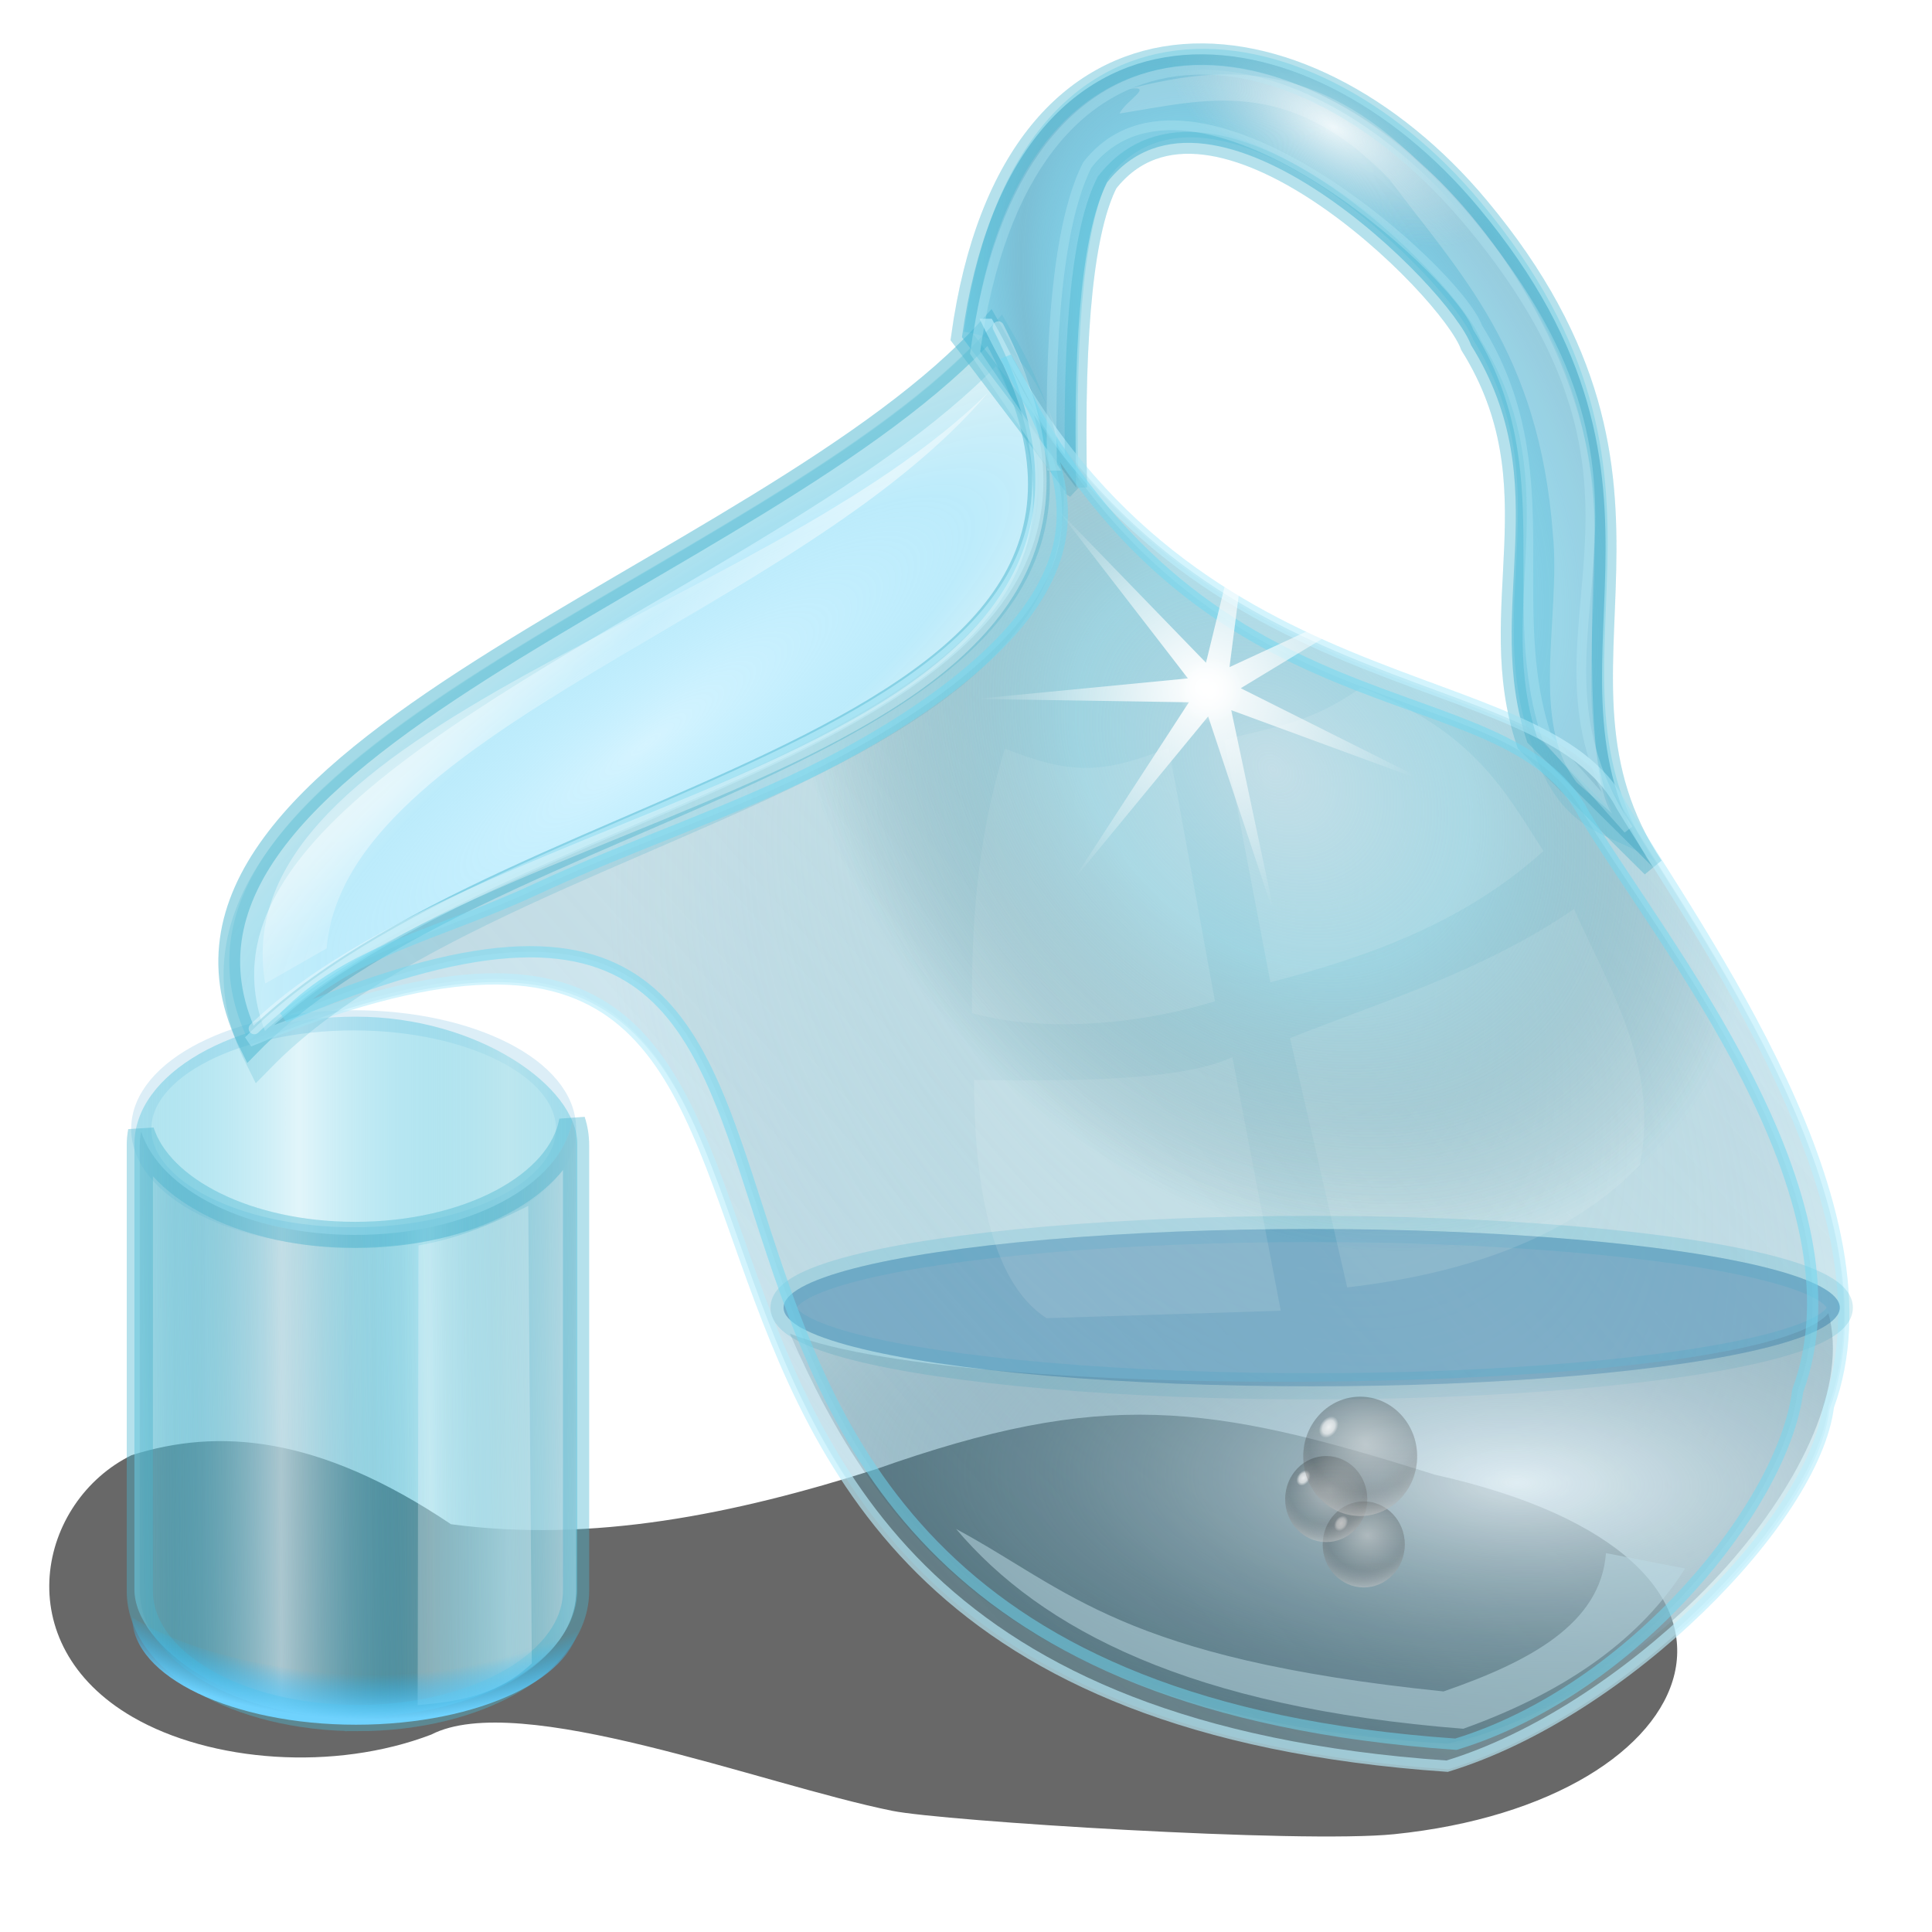 <?xml version="1.0" encoding="UTF-8" standalone="no"?>
<svg
   xmlns:dc="http://purl.org/dc/elements/1.1/"
   xmlns:cc="http://creativecommons.org/ns#"
   xmlns:rdf="http://www.w3.org/1999/02/22-rdf-syntax-ns#"
   xmlns:svg="http://www.w3.org/2000/svg"
   xmlns="http://www.w3.org/2000/svg"
   xmlns:xlink="http://www.w3.org/1999/xlink"
   xmlns:sodipodi="http://sodipodi.sourceforge.net/DTD/sodipodi-0.dtd"
   xmlns:inkscape="http://www.inkscape.org/namespaces/inkscape"
   sodipodi:docname="d4x.svg"
   height="256"
   width="256"
   inkscape:version="1.0 (4035a4f, 2020-05-01)"
   version="1.1"
   id="svg2">
  <defs
     id="defs6">
    <linearGradient
       inkscape:collect="always"
       id="linearGradient937">
      <stop
         style="stop-color:#ffffff;stop-opacity:0.01"
         offset="0"
         id="stop933" />
      <stop
         id="stop941"
         offset="0.881"
         style="stop-color:#1ebaff;stop-opacity:0.002" />
      <stop
         style="stop-color:#6fd3ff;stop-opacity:0.982"
         offset="1"
         id="stop935" />
    </linearGradient>
    <linearGradient
       id="linearGradient924"
       inkscape:collect="always">
      <stop
         id="stop920"
         offset="0"
         style="stop-color:#ffffff;stop-opacity:1;" />
      <stop
         id="stop922"
         offset="1"
         style="stop-color:#ffffff;stop-opacity:0;" />
    </linearGradient>
    <linearGradient
       inkscape:collect="always"
       id="linearGradient960">
      <stop
         id="stop956"
         stop-color="#ffffff"
         stop-opacity="0.501" />
      <stop
         offset="1"
         id="stop958"
         stop-color="#ffffff"
         stop-opacity="0.196" />
    </linearGradient>
    <linearGradient
       id="linearGradient959"
       inkscape:collect="always">
      <stop
         id="stop955"
         stop-color="#ffffff"
         stop-opacity="0.42" />
      <stop
         id="stop957"
         offset="1"
         stop-color="#ffffff"
         stop-opacity="0.124" />
    </linearGradient>
    <linearGradient
       id="linearGradient4904">
      <stop
         stop-opacity="0.604"
         stop-color="#ffffff"
         id="stop4906" />
      <stop
         stop-opacity="0"
         stop-color="#abceda"
         offset="1"
         id="stop4908" />
    </linearGradient>
    <linearGradient
       id="linearGradient4527">
      <stop
         stop-opacity="0"
         stop-color="#00cfff"
         id="stop4894" />
      <stop
         stop-opacity="0.714"
         stop-color="#5cabc7"
         id="stop4898"
         offset="1" />
    </linearGradient>
    <linearGradient
       id="linearGradient4880">
      <stop
         stop-opacity="0.024"
         stop-color="#1d687a"
         id="stop4882" />
      <stop
         stop-opacity="0.369"
         stop-color="#66a8bd"
         offset="1"
         id="stop4884" />
    </linearGradient>
    <linearGradient
       id="linearGradient4868">
      <stop
         stop-opacity="0.721"
         stop-color="#bcdae4"
         id="stop4870" />
      <stop
         stop-opacity="0.475"
         stop-color="#8dcbda"
         offset="0.412"
         id="stop4874" />
      <stop
         stop-opacity="0.071"
         stop-color="#417481"
         id="stop4872"
         offset="1" />
    </linearGradient>
    <linearGradient
       id="linearGradient4923">
      <stop
         stop-opacity="0.799"
         stop-color="#f2faff"
         id="stop4925" />
      <stop
         stop-opacity="0.141"
         stop-color="#1a4f66"
         id="stop4927"
         offset="1" />
    </linearGradient>
    <linearGradient
       id="linearGradient5540">
      <stop
         stop-opacity="0.388"
         stop-color="#afdbe5"
         id="stop4917" />
      <stop
         stop-opacity="0"
         stop-color="#67bfd6"
         offset="1"
         id="stop4919" />
    </linearGradient>
    <linearGradient
       id="linearGradient4891">
      <stop
         stop-opacity="0.115"
         stop-color="#00abd4"
         id="stop4893" />
      <stop
         stop-opacity="0.731"
         stop-color="#a4dde9"
         id="stop4895"
         offset="1" />
    </linearGradient>
    <linearGradient
       id="linearGradient4885">
      <stop
         stop-opacity="0"
         stop-color="#00abd4"
         id="stop4887" />
      <stop
         stop-opacity="0.729"
         stop-color="#ffffff"
         id="stop4889"
         offset="1" />
    </linearGradient>
    <linearGradient
       id="linearGradient4848">
      <stop
         stop-opacity="0.357"
         stop-color="#c1ebf5"
         id="stop4850" />
      <stop
         stop-opacity="0.258"
         stop-color="#53b2d3"
         id="stop4852"
         offset="1" />
    </linearGradient>
    <linearGradient
       id="linearGradient5556">
      <stop
         stop-opacity="0.165"
         stop-color="#00bbff"
         id="stop5558" />
      <stop
         stop-opacity="0.368"
         stop-color="#4acaf5"
         offset="0.604"
         id="stop4856" />
      <stop
         stop-opacity="0.407"
         stop-color="#addfe8"
         id="stop5560"
         offset="1" />
    </linearGradient>
    <radialGradient
       inkscape:collect="always"
       xlink:href="#linearGradient5540"
       id="radialGradient4510"
       gradientUnits="userSpaceOnUse"
       gradientTransform="matrix(-1.151,1.028,1.577,1.766,127.092,-47.945)"
       spreadMethod="pad"
       cx="67.92"
       cy="75.937"
       fx="47.589"
       fy="51.39"
       r="45.18" />
    <linearGradient
       inkscape:collect="always"
       xlink:href="#linearGradient4848"
       id="linearGradient4516"
       gradientUnits="userSpaceOnUse"
       gradientTransform="matrix(-1.318,1.15,1.15,1.318,171.222,-25.249)"
       spreadMethod="reflect"
       x1="65.07"
       y1="79.65"
       x2="114.22"
       y2="79.908" />
    <radialGradient
       inkscape:collect="always"
       xlink:href="#linearGradient4527"
       id="radialGradient4523"
       cx="58.01"
       cy="141.05"
       fx="64.713"
       fy="138.1"
       r="19.276"
       gradientTransform="matrix(-1.476,0.824,1.506,2.695,49.081,-367.388)"
       gradientUnits="userSpaceOnUse"
       spreadMethod="reflect" />
    <linearGradient
       inkscape:collect="always"
       xlink:href="#linearGradient4885"
       id="linearGradient4540"
       gradientUnits="userSpaceOnUse"
       gradientTransform="matrix(1.087,0,0,1.211,398.064,18.956)"
       spreadMethod="reflect"
       x1="-313.91"
       y1="139.62"
       x2="-295.88"
       y2="139.62" />
    <linearGradient
       inkscape:collect="always"
       xlink:href="#linearGradient4891"
       id="linearGradient4543"
       gradientUnits="userSpaceOnUse"
       gradientTransform="matrix(1.104,0,0,1.211,403.772,18.956)"
       spreadMethod="reflect"
       x1="-329.84"
       y1="133.85"
       x2="-304.75"
       y2="133.85" />
    <radialGradient
       gradientUnits="userSpaceOnUse"
       gradientTransform="matrix(1.891,-1.382,0.341,0.467,-498.36,444.969)"
       r="37.39"
       fy="112.26"
       fx="288.55"
       cy="112.26"
       cx="288.55"
       id="radialGradient4854"
       xlink:href="#linearGradient5556"
       inkscape:collect="always" />
    <radialGradient
       r="45.18"
       fy="58.917"
       fx="44.595"
       cy="58.917"
       cx="44.595"
       spreadMethod="pad"
       gradientTransform="matrix(-0.862,0.851,1.117,1.131,141.335,-2.632)"
       gradientUnits="userSpaceOnUse"
       id="radialGradient4872"
       xlink:href="#linearGradient4868"
       inkscape:collect="always" />
    <radialGradient
       r="45.18"
       fy="115.5"
       fx="80.4"
       cy="115.5"
       cx="80.4"
       spreadMethod="pad"
       gradientTransform="matrix(-2.237,-0.062,-0.025,0.896,383.732,97.959)"
       gradientUnits="userSpaceOnUse"
       id="radialGradient4913"
       xlink:href="#linearGradient4923"
       inkscape:collect="always" />
    <linearGradient
       y2="140.32"
       x2="-333.83"
       y1="139.62"
       x1="-313.91"
       spreadMethod="reflect"
       gradientTransform="matrix(1.087,0,0,1.211,398.064,18.956)"
       gradientUnits="userSpaceOnUse"
       id="linearGradient4878"
       xlink:href="#linearGradient4880"
       inkscape:collect="always" />
    <radialGradient
       r="19.276"
       fy="129.22"
       fx="41.22"
       cy="129.22"
       cx="41.22"
       spreadMethod="pad"
       gradientTransform="matrix(-0.296,0.508,1.115,0.651,44.782,-88.227)"
       gradientUnits="userSpaceOnUse"
       id="radialGradient4902"
       xlink:href="#linearGradient4904"
       inkscape:collect="always" />
    <radialGradient
       gradientUnits="userSpaceOnUse"
       gradientTransform="matrix(1,0,0,0.938,0.82,-1.753)"
       r="44.542"
       fy="117.18"
       fx="173.09"
       cy="117.18"
       cx="173.09"
       id="radialGradient961"
       xlink:href="#linearGradient959"
       inkscape:collect="always" />
    <radialGradient
       inkscape:collect="always"
       xlink:href="#linearGradient960"
       id="radialGradient954"
       cx="66.823"
       cy="117.22"
       fx="66.823"
       fy="117.22"
       r="48.07"
       gradientTransform="matrix(0.131,0.155,-0.757,0.642,131.167,19.819)"
       gradientUnits="userSpaceOnUse"
       spreadMethod="reflect" />
    <filter
       inkscape:collect="always"
       id="filter962"
       x="-0.025"
       width="1.05"
       y="-0.031"
       height="1.062"
       color-interpolation-filters="sRGB">
      <feGaussianBlur
         inkscape:collect="always"
         id="feGaussianBlur964" />
    </filter>
    <filter
       inkscape:collect="always"
       id="filter970"
       x="-0.041"
       width="1.082"
       y="-0.044"
       height="1.087"
       color-interpolation-filters="sRGB">
      <feGaussianBlur
         inkscape:collect="always"
         id="feGaussianBlur972" />
    </filter>
    <filter
       inkscape:collect="always"
       id="filter980"
       x="-0.075"
       width="1.149"
       y="-0.017"
       height="1.034"
       color-interpolation-filters="sRGB">
      <feGaussianBlur
         inkscape:collect="always"
         id="feGaussianBlur982" />
    </filter>
    <filter
       inkscape:collect="always"
       id="filter986"
       x="-0.025"
       width="1.05"
       y="-0.017"
       height="1.034"
       color-interpolation-filters="sRGB">
      <feGaussianBlur
         inkscape:collect="always"
         id="feGaussianBlur988" />
    </filter>
    <radialGradient
       inkscape:collect="always"
       xlink:href="#linearGradient4868"
       id="radialGradient934"
       gradientUnits="userSpaceOnUse"
       gradientTransform="matrix(-0.862,0.851,1.117,1.131,141.335,-2.632)"
       cx="44.595"
       cy="58.917"
       fx="44.595"
       fy="58.917"
       r="45.18"
       spreadMethod="pad" />
    <radialGradient
       inkscape:collect="always"
       xlink:href="#linearGradient4904"
       id="radialGradient936"
       gradientUnits="userSpaceOnUse"
       gradientTransform="matrix(-0.296,0.508,1.115,0.651,44.782,-88.227)"
       cx="41.22"
       cy="129.22"
       fx="41.22"
       fy="129.22"
       r="19.276"
       spreadMethod="pad" />
    <filter
       inkscape:collect="always"
       style="color-interpolation-filters:sRGB"
       id="filter938"
       x="-0.037"
       width="1.074"
       y="-0.142"
       height="1.285">
      <feGaussianBlur
         inkscape:collect="always"
         stdDeviation="3.317"
         id="feGaussianBlur940" />
    </filter>
    <filter
       inkscape:collect="always"
       style="color-interpolation-filters:sRGB"
       id="filter917"
       x="-0.02"
       width="1.041"
       y="-0.075"
       height="1.149">
      <feGaussianBlur
         inkscape:collect="always"
         stdDeviation="0.824"
         id="feGaussianBlur919" />
    </filter>
    <radialGradient
       gradientUnits="userSpaceOnUse"
       gradientTransform="matrix(1,0,0,1.016,0,-1.487)"
       r="30.244"
       fy="91.057"
       fx="159.471"
       cy="91.057"
       cx="159.471"
       id="radialGradient926"
       xlink:href="#linearGradient924"
       inkscape:collect="always" />
    <radialGradient
       gradientUnits="userSpaceOnUse"
       r="4.364"
       fy="91.479"
       fx="160.448"
       cy="91.479"
       cx="160.448"
       id="radialGradient937"
       xlink:href="#linearGradient924"
       inkscape:collect="always" />
    <radialGradient
       inkscape:collect="always"
       xlink:href="#linearGradient937"
       id="radialGradient939"
       cx="37.273"
       cy="98.845"
       fx="37.273"
       fy="98.845"
       r="29.657"
       gradientTransform="matrix(-0.01,1.687,-2.089,-0.012,256.114,116.114)"
       gradientUnits="userSpaceOnUse" />
    <linearGradient
       id="linearGradient3823">
      <stop
         id="stop3825"
         offset="0"
         style="stop-color:#9f9f9f;stop-opacity:1;" />
      <stop
         style="stop-color:#000000;stop-opacity:0.333;"
         offset="0.793"
         id="stop3831" />
      <stop
         id="stop3827"
         offset="1"
         style="stop-color:#000000;stop-opacity:0;" />
    </linearGradient>
    <linearGradient
       id="linearGradient3811">
      <stop
         id="stop3813"
         offset="0"
         style="stop-color:#ffffff;stop-opacity:0.806;" />
      <stop
         style="stop-color:#ffffff;stop-opacity:0.597;"
         offset="0.623"
         id="stop3819" />
      <stop
         id="stop3815"
         offset="1"
         style="stop-color:#ffffff;stop-opacity:0;" />
    </linearGradient>
    <linearGradient
       id="linearGradient3793">
      <stop
         style="stop-color:#ffffff;stop-opacity:0.372;"
         offset="0"
         id="stop3795" />
      <stop
         id="stop3797"
         offset="0.826"
         style="stop-color:#ffffff;stop-opacity:0;" />
      <stop
         style="stop-color:#ffffff;stop-opacity:0;"
         offset="1"
         id="stop3799" />
    </linearGradient>
    <linearGradient
       id="linearGradient3781">
      <stop
         id="stop3783"
         offset="0"
         style="stop-color:#8a8a8a;stop-opacity:0;" />
      <stop
         style="stop-color:#7f7f7f;stop-opacity:0;"
         offset="0.674"
         id="stop3785" />
      <stop
         id="stop3787"
         offset="1"
         style="stop-color:#ffffff;stop-opacity:0.403;" />
    </linearGradient>
    <linearGradient
       id="linearGradient3767">
      <stop
         style="stop-color:#8a8a8a;stop-opacity:0;"
         offset="0"
         id="stop3769" />
      <stop
         id="stop3777"
         offset="0.667"
         style="stop-color:#7f7f7f;stop-opacity:0;" />
      <stop
         style="stop-color:#000000;stop-opacity:0.147;"
         offset="1"
         id="stop3771" />
    </linearGradient>
    <linearGradient
       id="linearGradient3757">
      <stop
         id="stop3759"
         offset="0"
         style="stop-color:#000000;stop-opacity:0.109;" />
      <stop
         id="stop3761"
         offset="1"
         style="stop-color:#ffffff;stop-opacity:0.124;" />
    </linearGradient>
    <linearGradient
       gradientTransform="matrix(0.721,0,0,0.688,-120.442,-231.768)"
       gradientUnits="userSpaceOnUse"
       y2="182.025"
       x2="487.994"
       y1="182.025"
       x1="198.017"
       id="linearGradient3763"
       xlink:href="#linearGradient3757"
       inkscape:collect="always" />
    <radialGradient
       gradientTransform="matrix(0.721,0.003,-0.003,0.781,-119.832,-249.55)"
       gradientUnits="userSpaceOnUse"
       r="144.988"
       fy="178.669"
       fx="516.186"
       cy="182.025"
       cx="343.005"
       id="radialGradient3775"
       xlink:href="#linearGradient3767"
       inkscape:collect="always" />
    <radialGradient
       r="144.988"
       fy="176.485"
       fx="465.161"
       cy="182.025"
       cx="343.005"
       gradientTransform="matrix(0.778,0.032,-0.042,0.926,-386.056,-286.021)"
       gradientUnits="userSpaceOnUse"
       id="radialGradient3789"
       xlink:href="#linearGradient3781"
       inkscape:collect="always" />
    <radialGradient
       gradientTransform="matrix(0.721,-0.011,0.013,0.816,-376.401,-249.306)"
       spreadMethod="reflect"
       gradientUnits="userSpaceOnUse"
       r="144.988"
       fy="169.254"
       fx="373.883"
       cy="169.254"
       cx="373.883"
       id="radialGradient3807"
       xlink:href="#linearGradient3793"
       inkscape:collect="always" />
    <radialGradient
       gradientUnits="userSpaceOnUse"
       gradientTransform="matrix(0.688,0,0,0.947,-76.783,-48.699)"
       r="21.815"
       fy="85.366"
       fx="235.942"
       cy="85.366"
       cx="235.942"
       id="radialGradient3817"
       xlink:href="#linearGradient3811"
       inkscape:collect="always" />
    <radialGradient
       r="144.988"
       fy="178.669"
       fx="516.186"
       cy="182.025"
       cx="343.005"
       gradientTransform="matrix(0.721,0.003,-0.003,0.781,-119.832,-249.55)"
       gradientUnits="userSpaceOnUse"
       id="radialGradient885"
       xlink:href="#linearGradient3767"
       inkscape:collect="always" />
    <radialGradient
       r="144.988"
       fy="176.485"
       fx="465.161"
       cy="182.025"
       cx="343.005"
       gradientTransform="matrix(0.778,0.032,-0.042,0.926,-386.056,-286.021)"
       gradientUnits="userSpaceOnUse"
       id="radialGradient887"
       xlink:href="#linearGradient3781"
       inkscape:collect="always" />
    <radialGradient
       spreadMethod="reflect"
       r="144.988"
       fy="169.254"
       fx="373.883"
       cy="169.254"
       cx="373.883"
       gradientTransform="matrix(0.721,-0.011,0.013,0.816,-376.401,-249.306)"
       gradientUnits="userSpaceOnUse"
       id="radialGradient889"
       xlink:href="#linearGradient3793"
       inkscape:collect="always" />
    <radialGradient
       r="21.815"
       fy="85.366"
       fx="235.942"
       cy="85.366"
       cx="235.942"
       gradientTransform="matrix(0.688,0,0,0.947,-76.783,-48.699)"
       gradientUnits="userSpaceOnUse"
       id="radialGradient891"
       xlink:href="#linearGradient3811"
       inkscape:collect="always" />
    <radialGradient
       r="144.988"
       fy="178.669"
       fx="516.186"
       cy="182.025"
       cx="343.005"
       gradientTransform="matrix(0.721,0.003,-0.003,0.781,-119.832,-249.55)"
       gradientUnits="userSpaceOnUse"
       id="radialGradient907"
       xlink:href="#linearGradient3767"
       inkscape:collect="always" />
    <radialGradient
       r="144.988"
       fy="176.485"
       fx="465.161"
       cy="182.025"
       cx="343.005"
       gradientTransform="matrix(0.778,0.032,-0.042,0.926,-386.056,-286.021)"
       gradientUnits="userSpaceOnUse"
       id="radialGradient909"
       xlink:href="#linearGradient3781"
       inkscape:collect="always" />
    <radialGradient
       spreadMethod="reflect"
       r="144.988"
       fy="169.254"
       fx="373.883"
       cy="169.254"
       cx="373.883"
       gradientTransform="matrix(0.721,-0.011,0.013,0.816,-376.401,-249.306)"
       gradientUnits="userSpaceOnUse"
       id="radialGradient911"
       xlink:href="#linearGradient3793"
       inkscape:collect="always" />
    <radialGradient
       r="21.815"
       fy="85.366"
       fx="235.942"
       cy="85.366"
       cx="235.942"
       gradientTransform="matrix(0.688,0,0,0.947,-76.783,-48.699)"
       gradientUnits="userSpaceOnUse"
       id="radialGradient913"
       xlink:href="#linearGradient3811"
       inkscape:collect="always" />
    <linearGradient
       y2="182.025"
       x2="487.994"
       y1="182.025"
       x1="198.017"
       gradientTransform="matrix(0.721,0,0,0.688,-120.442,-231.768)"
       gradientUnits="userSpaceOnUse"
       id="linearGradient1142"
       xlink:href="#linearGradient3757"
       inkscape:collect="always" />
    <linearGradient
       y2="182.025"
       x2="487.994"
       y1="182.025"
       x1="198.017"
       gradientTransform="matrix(0.721,0,0,0.688,-120.442,-231.768)"
       gradientUnits="userSpaceOnUse"
       id="linearGradient1144"
       xlink:href="#linearGradient3757"
       inkscape:collect="always" />
  </defs>
  <sodipodi:namedview
     inkscape:snap-global="false"
     inkscape:document-rotation="0"
     inkscape:current-layer="svg2"
     inkscape:window-maximized="1"
     inkscape:window-y="0"
     inkscape:window-x="0"
     inkscape:cy="128"
     inkscape:cx="171.18101"
     inkscape:zoom="3.4375"
     showgrid="false"
     id="namedview4"
     inkscape:window-height="1056"
     inkscape:window-width="1920"
     inkscape:pageshadow="2"
     inkscape:pageopacity="0"
     guidetolerance="10"
     gridtolerance="10"
     objecttolerance="10"
     borderopacity="1"
     bordercolor="#666666"
     pagecolor="#ff0000" />
  <path
     style="fill:#000000;fill-opacity:0.592;stroke:none;stroke-width:1px;stroke-linecap:butt;stroke-linejoin:miter;stroke-opacity:1;filter:url(#filter938)"
     d="m 190.084,195.395 c 49.973,11.104 36.62,43.353 -5.339,47.644 -12.421,1.27 -59.807,-1.74 -66.489,-3.09 -17.434,-3.524 -49.496,-16.091 -61.116,-10.107 -12.807,4.895 -29.172,3.685 -39.564,-2.327 -16.758,-9.708 -12.513,-28.601 -0.148,-34.692 11.442,-3.621 24.706,-2.687 42.33,9.145 18.781,2.5 37.562,-1.319 56.343,-7.304 29.994,-10.618 43.989,-8.771 73.983,0.731 z"
     id="path928"
     sodipodi:nodetypes="csscccccc" />
  <ellipse
     stroke-dashoffset="0"
     stroke-width="2.672"
     stroke-linecap="round"
     fill-opacity="0.226"
     stroke-linejoin="round"
     stroke="#9dd0e7"
     fill="none"
     stroke-opacity="0.354"
     stroke-dasharray="none"
     id="path4545"
     cx="46.862"
     cy="149.577"
     rx="28.143"
     ry="14.38"
     stroke-miterlimit="4" />
  <rect
     style="fill:url(#linearGradient4543);stroke-width:1.446"
     fill-opacity="1"
     stroke="none"
     fill="url(#linearGradient4543)"
     id="rect3553"
     width="58.68"
     height="92.778"
     x="17.812"
     y="134.714"
     ry="16.868"
     rx="29.34" />
  <path
     style="fill:url(#linearGradient4540)"
     stroke-width="3.47"
     fill-opacity="1"
     stroke="#4bb7d1"
     fill="url(#linearGradient4540)"
     stroke-opacity="0.231"
     stroke-dasharray="none"
     inkscape:connector-curvature="0"
     d="m 47.412,227.653 c -16.013,0 -28.884,-7.502 -28.884,-16.847 v -59.058 c 0,-0.623 0.058,-1.212 0.17,-1.817 2.515,7.829 14.207,13.704 28.374,13.704 14.992,0 27.245,-6.596 28.748,-15.105 0.341,1.04 0.51,2.118 0.51,3.218 v 59.058 c 0,9.345 -12.904,16.847 -28.918,16.847 z"
     id="path3555"
     stroke-miterlimit="4" />
  <path
     style="fill:url(#linearGradient4878)"
     stroke-width="3.47"
     fill-opacity="1"
     stroke="#4bb7d1"
     fill="url(#linearGradient4878)"
     stroke-opacity="0.231"
     stroke-dasharray="none"
     id="path4876"
     d="m 47.412,227.653 c -16.013,0 -28.884,-7.502 -28.884,-16.847 v -59.058 c 0,-0.623 0.058,-1.212 0.17,-1.817 2.515,7.829 14.207,13.704 28.374,13.704 14.992,0 27.245,-6.596 28.748,-15.105 0.341,1.04 0.51,2.118 0.51,3.218 v 59.058 c 0,9.345 -12.904,16.847 -28.918,16.847 z"
     inkscape:connector-curvature="0"
     stroke-miterlimit="4" />
  <path
     stroke-width="0.476"
     stroke-linecap="butt"
     fill-opacity="0.226"
     stroke-linejoin="miter"
     stroke="none"
     fill-rule="evenodd"
     fill="#18bce5"
     stroke-opacity="1"
     stroke-dasharray="none"
     sodipodi:nodetypes="ccsccccc"
     id="path4535"
     d="m 142.874,63.889 c -3.916,-7.773 -4.959,-18.419 -15.136,-19.932 6.759,-48.859 45.437,-44.798 68.452,-17.194 31.301,37.527 5.811,61.346 23.042,87.34 -5.854,-3.994 -12.788,-3.132 -16.575,-16.431 -6.025,-17.807 4.191,-33.983 -7.456,-52.663 -2.797,-7.665 -34.474,-39.107 -48.23,-21.561 -3.037,5.947 -4.559,18.727 -4.098,40.44 z"
     inkscape:connector-curvature="0"
     stroke-miterlimit="4" />
  <path
     style="fill:url(#radialGradient4854)"
     stroke-width="2.892"
     stroke-linecap="butt"
     fill-opacity="1"
     stroke-linejoin="miter"
     stroke="#4bb7d1"
     fill-rule="evenodd"
     fill="url(#radialGradient4854)"
     stroke-opacity="0.505"
     stroke-dasharray="none"
     inkscape:connector-curvature="0"
     d="M 131.133,43.402 C 101.376,76.464 13.749,99.71 33.151,138.392 67.732,103.072 163.335,99.458 131.133,43.402 Z"
     id="path1873"
     sodipodi:nodetypes="ccc"
     stroke-miterlimit="4" />
  <path
     style="fill:url(#linearGradient4516);stroke-width:1.446"
     fill-opacity="1"
     stroke="none"
     fill-rule="evenodd"
     fill="url(#linearGradient4516)"
     inkscape:connector-curvature="0"
     sodipodi:nodetypes="ccccccccc"
     id="path2776"
     d="m 131.133,43.402 c 25.466,52.385 73.337,43.581 83.877,63.787 10.487,17.36 36.951,53.583 27.414,79.571 -1.804,14.893 -26.947,40.508 -50.525,47.688 C 55.016,225.03 133.75,96.84 33.151,138.392 c 8.645,-8.83 21.105,-15.679 34.427,-21.86 13.323,-6.182 27.509,-11.696 39.608,-17.859 12.099,-6.163 22.111,-12.974 27.086,-21.747 4.975,-8.774 4.912,-19.51 -3.138,-33.524 z" />
  <path
     style="fill:url(#radialGradient4510);stroke-width:1.446"
     fill-opacity="1"
     stroke="none"
     fill-rule="evenodd"
     fill="url(#radialGradient4510)"
     inkscape:connector-curvature="0"
     d="m 130.983,42.982 c 25.466,52.385 73.337,43.581 83.877,63.787 10.487,17.36 36.951,53.583 27.414,79.571 -1.804,14.893 -26.947,40.508 -50.525,47.688 -136.883,-9.418 -58.149,-137.608 -158.749,-96.056 8.645,-8.83 21.105,-15.679 34.427,-21.86 13.323,-6.182 27.509,-11.696 39.608,-17.859 12.099,-6.163 22.111,-12.974 27.086,-21.747 4.975,-8.774 4.912,-19.51 -3.138,-33.524 z"
     id="path2796"
     sodipodi:nodetypes="ccccccccc" />
  <path
     style="fill:url(#radialGradient4523)"
     stroke-width="2.892"
     stroke-linecap="butt"
     fill-opacity="1"
     stroke-linejoin="miter"
     stroke="#4bb7d1"
     fill-rule="evenodd"
     fill="url(#radialGradient4523)"
     stroke-opacity="0.231"
     stroke-dasharray="none"
     inkscape:connector-curvature="0"
     d="M 142.599,64.616 127.463,44.684 c 6.759,-48.859 45.437,-44.798 68.452,-17.194 31.301,37.527 5.811,61.346 23.042,87.34 L 202.382,98.399 c -6.025,-17.807 4.191,-33.983 -7.456,-52.663 -2.797,-7.665 -34.474,-39.107 -48.23,-21.561 -3.037,5.947 -4.559,18.727 -4.098,40.44 z"
     id="path2809"
     sodipodi:nodetypes="ccsccccc"
     stroke-miterlimit="4" />
  <path
     style="fill:url(#radialGradient934);stroke:#bceffc;stroke-width:1.492;stroke-miterlimit:4;stroke-dasharray:none;stroke-opacity:0.646"
     stroke-width="2.892"
     fill-opacity="1"
     stroke="url(#linearGradient998)"
     fill-rule="evenodd"
     fill="url(#radialGradient4872)"
     stroke-opacity="0.269"
     stroke-dasharray="none"
     sodipodi:nodetypes="ccccccccc"
     id="path4858"
     d="m 130.983,42.982 c 25.466,52.385 73.337,43.581 83.877,63.787 10.487,17.36 36.951,53.583 27.414,79.571 -1.804,14.893 -26.947,40.508 -50.525,47.688 -136.883,-9.418 -58.149,-137.608 -158.749,-96.056 8.645,-8.83 21.105,-15.679 34.427,-21.86 13.323,-6.182 27.509,-11.696 39.608,-17.859 12.099,-6.163 22.111,-12.974 27.086,-21.747 4.975,-8.774 4.912,-19.51 -3.138,-33.524 z"
     inkscape:connector-curvature="0"
     stroke-miterlimit="4" />
  <path
     stroke-width="4.048"
     stroke-linecap="butt"
     fill-opacity="1"
     stroke-linejoin="miter"
     stroke="#4bb7d1"
     fill-rule="evenodd"
     fill="none"
     stroke-opacity="0.231"
     stroke-dasharray="none"
     sodipodi:nodetypes="ccc"
     id="path4874"
     d="M 132.41,45.104 C 102.653,78.166 15.025,101.412 34.427,140.094 69.008,104.774 164.611,101.16 132.41,45.104 Z"
     inkscape:connector-curvature="0"
     stroke-miterlimit="4" />
  <ellipse
     stroke-width="3.47"
     stroke-linecap="round"
     fill-opacity="0.363"
     stroke-linejoin="round"
     stroke="#4bb7d1"
     fill-rule="nonzero"
     fill="#3c86a4"
     stroke-opacity="0.231"
     stroke-dasharray="none"
     opacity="1"
     ry="10.423"
     rx="69.977"
     cy="173.268"
     cx="173.804"
     id="path4904"
     stroke-miterlimit="4" />
  <path
     style="fill:url(#radialGradient4913)"
     stroke-width="2.892"
     fill-opacity="1"
     stroke="none"
     fill-rule="evenodd"
     fill="url(#radialGradient4913)"
     stroke-opacity="0.269"
     stroke-dasharray="none"
     inkscape:connector-curvature="0"
     d="m 242.274,174.002 c 5.14,18.75 -24.049,51.478 -50.525,57.048 -57.098,-3.381 -75.679,-28.179 -87.079,-54.336 23.653,9.498 128.525,8.223 137.604,-2.712 z"
     id="path4908"
     sodipodi:nodetypes="cccc"
     stroke-miterlimit="4" />
  <ellipse
     stroke-width="3.47"
     stroke-linecap="round"
     fill-opacity="0.192"
     stroke-linejoin="round"
     stroke="none"
     fill-rule="nonzero"
     fill="#2570b4"
     stroke-opacity="0.049"
     stroke-dasharray="none"
     opacity="1"
     id="ellipse4906"
     cx="173.804"
     cy="173.268"
     rx="69.977"
     ry="10.423"
     stroke-miterlimit="4" />
  <path
     style="fill:url(#radialGradient936)"
     stroke-width="2.892"
     stroke-linecap="butt"
     fill-opacity="1"
     stroke-linejoin="miter"
     stroke="#4bb7d1"
     fill-rule="evenodd"
     fill="url(#radialGradient4902)"
     stroke-opacity="0.231"
     stroke-dasharray="none"
     sodipodi:nodetypes="ccsccccc"
     id="path4890"
     d="M 142.599,64.616 127.463,44.684 c 6.759,-48.859 45.437,-44.798 68.452,-17.194 31.301,37.527 5.811,61.346 23.042,87.34 L 202.382,98.399 c -6.025,-17.807 4.191,-33.983 -7.456,-52.663 -2.797,-7.665 -34.474,-39.107 -48.23,-21.561 -3.037,5.947 -4.559,18.727 -4.098,40.44 z"
     inkscape:connector-curvature="0"
     stroke-miterlimit="4" />
  <path
     sodipodi:nodetypes="cccccccccccccccccccc"
     d="m 133.157,99.198 c -3.746,12.007 -4.478,23.808 -4.355,35.038 8.893,2.483 21.394,1.761 32.187,-1.566 l -6.118,-33.584 c -8.828,3.483 -12.876,3.592 -21.714,0.112 z m 29.062,-1.168 6.118,32.129 c 12.839,-3.369 25.648,-7.85 36.173,-17.398 -5.084,-7.904 -9.317,-16.004 -24.155,-21.656 -6.529,4.567 -10.364,4.932 -18.137,6.925 z m -33.148,45.061 c -0.005,12.667 1.877,26.646 9.612,31.573 l 31.024,-0.984 -6.412,-33.61 c -6.092,2.875 -18.901,3.289 -34.224,3.021 z m 41.862,-5.532 7.576,33.028 c 17.13,-1.976 30.195,-7.277 38.791,-16.234 2.546,-12.938 -3.903,-23.177 -8.739,-33.901 -12.069,8.29 -25.435,12.237 -37.628,17.107 z"
     id="rect942"
     fill="url(#radialGradient961)"
     filter="url(#filter970)"
     stroke="none"
     stroke-linejoin="round"
     fill-opacity="1"
     stroke-linecap="round"
     style="fill:url(#radialGradient961)" />
  <path
     d="m 35.139,130.32 8.145,-4.655 C 45.7,96.714 105.997,81.499 130.944,52.005 101.022,81.535 29.312,96.089 35.139,130.32 Z"
     id="path946"
     sodipodi:nodetypes="cccc"
     stroke-opacity="1"
     fill="url(#radialGradient954)"
     filter="url(#filter962)"
     stroke="none"
     stroke-linejoin="miter"
     fill-opacity="1"
     stroke-linecap="butt"
     stroke-width="1"
     style="fill:url(#radialGradient954)" />
  <path
     d="m 55.448,165.024 c 4.467,-0.785 8.603,-2.238 14.545,-5.236 l 0.479,60.623 c -4.557,4.271 -9.807,5.073 -15.127,5.527 z"
     id="path974"
     sodipodi:nodetypes="ccccc"
     stroke-opacity="1"
     fill="#ffffff"
     filter="url(#filter980)"
     stroke="none"
     stroke-linejoin="miter"
     fill-opacity="0.249"
     stroke-linecap="butt"
     stroke-width="1" />
  <path
     d="m 149.607,11.772 c 12.249,-3.148 24.714,-3.913 38.495,9.796 9.758,8.331 23.417,27.668 23.192,48.428 -0.024,2.203 -1.685,32.451 2.327,37.801 l -4.655,-4.073 c -6.337,-7.992 -2.133,-21.951 -3.2,-32.926 C 203.947,46.491 193.362,36.205 184.123,23.766 170.617,9.806 159.603,13.285 148.341,15.039 c 0.84,-1.727 4.692,-3.734 1.266,-3.267 z"
     id="path984"
     sodipodi:nodetypes="ccscccccc"
     stroke-opacity="1"
     fill="#ffffff"
     filter="url(#filter986)"
     stroke="none"
     stroke-linejoin="miter"
     fill-opacity="0.207"
     stroke-linecap="butt"
     stroke-width="1" />
  <path
     d="M 33.698,136.293 C 67.257,103.911 161.864,101.515 132.28,43.325"
     id="path990"
     sodipodi:nodetypes="cc"
     stroke-opacity="0.342"
     stroke-dasharray="none"
     fill="none"
     stroke="#ffffff"
     stroke-linejoin="miter"
     stroke-linecap="round"
     stroke-width="1.5"
     stroke-miterlimit="4" />
  <path
     stroke-miterlimit="4"
     inkscape:connector-curvature="0"
     d="m 133.311,47.346 c 25.466,52.385 66.064,40.381 76.604,60.587 10.487,17.36 37.824,50.383 28.287,76.371 -1.804,14.893 -21.71,39.636 -45.288,46.815 -136.915,-9.481 -55.316,-139.214 -155.258,-96.347 8.645,-8.83 19.941,-10.733 33.263,-16.915 13.323,-6.182 26.054,-10.242 38.153,-16.405 12.099,-6.163 23.857,-14.428 28.831,-23.202 4.975,-8.774 3.458,-16.892 -4.593,-30.906 z"
     id="path924"
     sodipodi:nodetypes="ccccccccc"
     stroke-dasharray="none"
     stroke-opacity="0.269"
     fill="url(#radialGradient4872)"
     fill-rule="evenodd"
     stroke="url(#linearGradient998)"
     fill-opacity="1"
     stroke-width="2.892"
     style="fill:url(#radialGradient4872);stroke:#70d8f2;stroke-width:1.492;stroke-miterlimit:4;stroke-dasharray:none;stroke-opacity:0.518" />
  <path
     stroke-miterlimit="4"
     inkscape:connector-curvature="0"
     d="m 139.399,61.707 -10.19,-14.987 c 6.759,-48.859 42.528,-44.798 65.543,-17.194 31.301,37.527 3.775,54.364 21.005,80.359 L 205.001,97.817 C 198.976,80.01 207.446,62.089 195.799,43.409 193.002,35.744 157.834,4.303 144.078,21.848 c -3.037,5.947 -5.141,18.145 -4.679,39.859 z"
     id="path926"
     sodipodi:nodetypes="ccsccccc"
     stroke-dasharray="none"
     stroke-opacity="0.231"
     fill="url(#radialGradient4902)"
     fill-rule="evenodd"
     stroke="#4bb7d1"
     stroke-linejoin="miter"
     fill-opacity="1"
     stroke-linecap="butt"
     stroke-width="2.892"
     style="fill:url(#radialGradient4902);stroke:#b8e8f3;stroke-width:1.292;stroke-miterlimit:4;stroke-dasharray:none;stroke-opacity:0.355" />
  <path
     style="fill:#bcdae4;fill-opacity:0.518;stroke:none;stroke-width:1px;stroke-linecap:butt;stroke-linejoin:miter;stroke-opacity:1;filter:url(#filter917)"
     d="m 223.274,207.833 -10.473,-2.036 c -0.707,9.343 -10.054,14.367 -21.527,18.327 -42.73,-4.386 -49.635,-13.486 -64.582,-21.527 11.337,13.406 31.23,23.646 67.2,26.473 14.186,-5.083 23.728,-12.276 29.382,-21.236 z"
     id="path915"
     sodipodi:nodetypes="cccccc" />
  <path
     inkscape:transform-center-y="-0.28377965"
     inkscape:transform-center-x="1.2844681"
     d="m 140.101,67.486 19.699,20.33 6.728,-27.497 -3.613,28.077 25.693,-11.884 -24.204,14.681 25.31,12.678 -26.569,-9.77 5.869,27.693 -8.927,-26.864 -17.992,21.855 15.437,-23.729 -28.305,-0.441 28.177,-2.725 z"
     inkscape:randomized="0"
     inkscape:rounded="0"
     inkscape:flatsided="false"
     sodipodi:arg2="-1.8356231"
     sodipodi:arg1="-2.2844221"
     sodipodi:r2="3.6517656"
     sodipodi:r1="31.553904"
     sodipodi:cy="91.340797"
     sodipodi:cx="160.75522"
     sodipodi:sides="7"
     id="path918"
     style="fill:url(#radialGradient926);fill-opacity:1;stroke-linecap:round;stroke-linejoin:round"
     sodipodi:type="star" />
  <circle
     r="4.364"
     cy="91.479"
     cx="160.448"
     id="path929"
     style="fill:url(#radialGradient937);fill-opacity:1.0;stroke-linecap:round;stroke-linejoin:round" />
  <path
     id="path930"
     style="fill:url(#radialGradient939);fill-opacity:1;stroke-width:1.598;stroke-linecap:round;stroke-linejoin:round;stroke-opacity:0.665"
     d="m 76.837,214.322 c 10e-7,7.85 -13.278,14.213 -29.657,14.213 -16.379,0 -29.657,-6.364 -29.657,-14.213 14.567,8.993 46.439,10.951 59.314,0 z"
     sodipodi:nodetypes="cscc" />
  <g
     transform="matrix(0.398,0,0,0.398,104.068,118.272)"
     id="g1140">
    <g
       transform="matrix(0.137,0,0,0.137,177.962,199.638)"
       id="g869">
      <ellipse
         style="fill:url(#linearGradient1142);fill-opacity:1;stroke:none;stroke-width:0.704"
         id="path3755"
         transform="rotate(90)"
         cx="126.866"
         cy="-106.495"
         rx="104.537"
         ry="99.783" />
      <ellipse
         transform="rotate(90)"
         id="path3765"
         style="fill:url(#radialGradient3775);fill-opacity:1;stroke:none;stroke-width:0.704"
         cx="126.866"
         cy="-106.495"
         rx="104.537"
         ry="99.783" />
      <ellipse
         style="fill:url(#radialGradient3789);fill-opacity:1;stroke:none;stroke-width:0.704"
         id="path3779"
         transform="matrix(0,-1,-1,0,0,0)"
         cx="-126.866"
         cy="-106.495"
         rx="104.537"
         ry="99.783" />
      <ellipse
         transform="matrix(0,-1,-1,0,0,0)"
         id="path3791"
         style="fill:url(#radialGradient3807);fill-opacity:1;stroke:none;stroke-width:0.704"
         cx="-126.866"
         cy="-106.495"
         rx="104.537"
         ry="99.783" />
      <ellipse
         style="fill:url(#radialGradient3817);fill-opacity:1;stroke:none;stroke-width:0.827"
         id="path3809"
         cx="85.596"
         cy="32.182"
         rx="15.014"
         ry="20.669"
         transform="rotate(35.277)" />
    </g>
    <g
       id="g881"
       transform="matrix(0.137,0,0,0.137,165.467,184.528)">
      <ellipse
         ry="99.783"
         rx="104.537"
         cy="-106.495"
         cx="126.866"
         transform="rotate(90)"
         id="ellipse871"
         style="fill:url(#linearGradient1144);fill-opacity:1;stroke:none;stroke-width:0.704" />
      <ellipse
         ry="99.783"
         rx="104.537"
         cy="-106.495"
         cx="126.866"
         style="fill:url(#radialGradient885);fill-opacity:1;stroke:none;stroke-width:0.704"
         id="ellipse873"
         transform="rotate(90)" />
      <ellipse
         ry="99.783"
         rx="104.537"
         cy="-106.495"
         cx="-126.866"
         transform="matrix(0,-1,-1,0,0,0)"
         id="ellipse875"
         style="fill:url(#radialGradient887);fill-opacity:1;stroke:none;stroke-width:0.704" />
      <ellipse
         ry="99.783"
         rx="104.537"
         cy="-106.495"
         cx="-126.866"
         style="fill:url(#radialGradient889);fill-opacity:1;stroke:none;stroke-width:0.704"
         id="ellipse877"
         transform="matrix(0,-1,-1,0,0,0)" />
      <ellipse
         transform="rotate(35.277)"
         ry="20.669"
         rx="15.014"
         cy="32.182"
         cx="85.596"
         id="ellipse879"
         style="fill:url(#radialGradient891);fill-opacity:1;stroke:none;stroke-width:0.827" />
    </g>
    <g
       transform="matrix(0.19,0,0,0.19,171.135,163.589)"
       id="g903">
      <ellipse
         style="fill:url(#linearGradient3763);fill-opacity:1;stroke:none;stroke-width:0.704"
         id="ellipse893"
         transform="rotate(90)"
         cx="126.866"
         cy="-106.495"
         rx="104.537"
         ry="99.783" />
      <ellipse
         transform="rotate(90)"
         id="ellipse895"
         style="fill:url(#radialGradient907);fill-opacity:1;stroke:none;stroke-width:0.704"
         cx="126.866"
         cy="-106.495"
         rx="104.537"
         ry="99.783" />
      <ellipse
         style="fill:url(#radialGradient909);fill-opacity:1;stroke:none;stroke-width:0.704"
         id="ellipse897"
         transform="matrix(0,-1,-1,0,0,0)"
         cx="-126.866"
         cy="-106.495"
         rx="104.537"
         ry="99.783" />
      <ellipse
         transform="matrix(0,-1,-1,0,0,0)"
         id="ellipse899"
         style="fill:url(#radialGradient911);fill-opacity:1;stroke:none;stroke-width:0.704"
         cx="-126.866"
         cy="-106.495"
         rx="104.537"
         ry="99.783" />
      <ellipse
         style="fill:url(#radialGradient913);fill-opacity:1;stroke:none;stroke-width:0.827"
         id="ellipse901"
         cx="85.596"
         cy="32.182"
         rx="15.014"
         ry="20.669"
         transform="rotate(35.277)" />
    </g>
  </g>
</svg>
